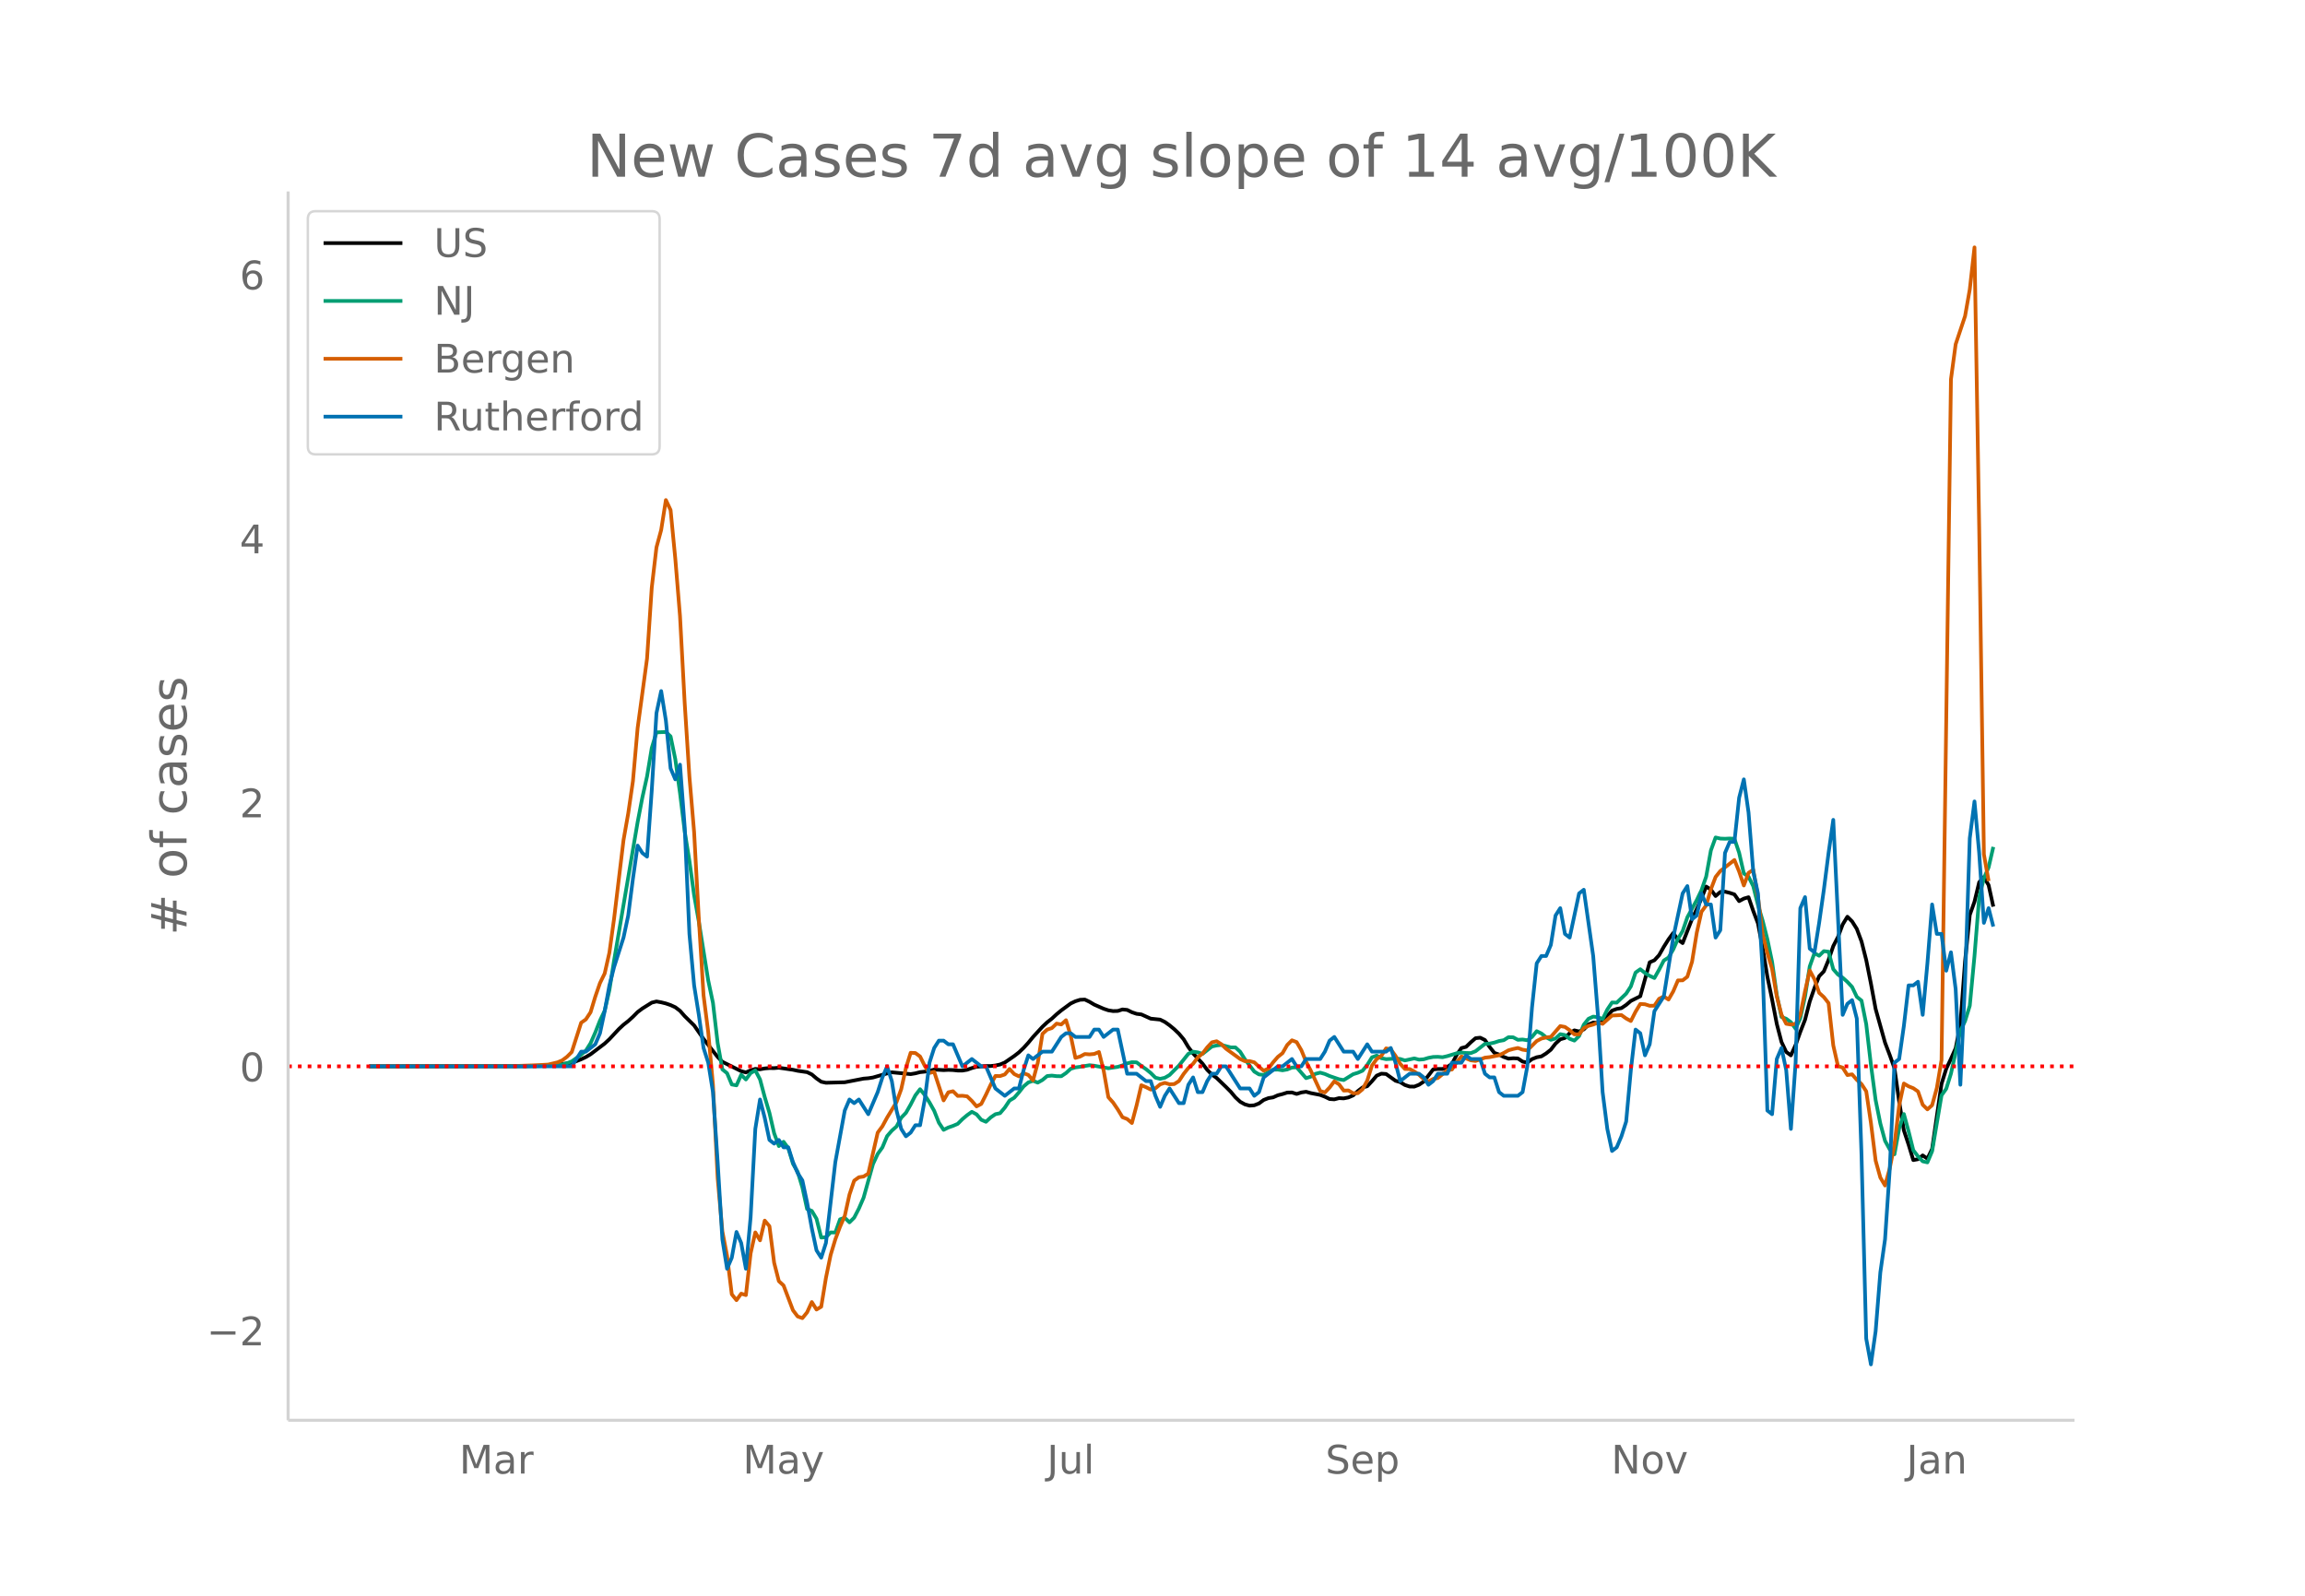 <svg height="864" viewBox="0 0 936 648" width="1248" xmlns="http://www.w3.org/2000/svg" xmlns:xlink="http://www.w3.org/1999/xlink"><defs><style>*{stroke-linecap:butt;stroke-linejoin:round}</style></defs><g id="figure_1"><path d="M0 648h936V0H0z" fill="#fff" id="patch_1"/><g id="axes_1"><path d="M117 576.72h725.4V77.76H117z" fill="none" id="patch_2"/><path clip-path="url(#p76026b0c24)" d="M149.973 433.017l63.078-.105 7.646-.21 5.734-.408 3.823-.465 1.912-.373 1.911-.556 1.912-.75 1.911-.908 1.911-1.13 5.735-4.343 1.911-1.78 3.823-4.101 1.912-1.773 1.911-1.49 1.912-1.744 1.911-1.922 1.912-1.434 3.822-2.388 1.912-.474 1.911.344 1.912.474 1.911.653 1.912.878 1.911 1.448 1.912 2.173 3.823 3.756 3.823 5.496 5.734 7.322 1.911 1.952 3.823 1.91 3.823 1.906 1.912.508 1.911-.842 1.912-.597 1.911.168 1.912-.35 1.911-.153 1.911.024 1.912-.158 5.734.834 1.912.413 3.823.554 1.911.924 1.912 1.626 1.911 1.344 1.912.413 7.645-.201 7.646-1.483 1.912-.154 1.911-.299 5.735-1.669 1.911-.443 7.646.738 1.911-.319 1.912-.489 1.911-.196 1.912-.336 1.911-.513 3.823.228 1.912-.095 1.911.073 1.912.196 1.911.008 1.911-.32 1.912-.698 1.911-.51 3.823-.33 1.912.016 1.911-.21 1.912-.417 1.911-.803 3.823-2.632 1.912-1.479 1.911-1.822 1.911-2.11 1.912-2.32 3.823-4.161 1.911-1.792 1.912-1.505 1.911-1.766 1.912-1.573 3.823-2.809 1.911-.907 1.912-.598 1.911-.091 1.911.915 1.912 1.14 3.823 1.678 1.911.64 1.912.307 1.911-.048 1.912-.615 1.911.19 1.912.943 1.911.645 1.912.235 3.822 1.725 3.823.39 1.912.948 1.911 1.36 1.912 1.582 1.911 1.83 1.912 2.277 1.911 3.18 1.912 2.54 3.823 4.139 1.911 2.545 1.912 1.916 1.911 1.37 3.823 3.678 1.911 1.922 1.912 2.28 1.911 1.783 1.912 1.065 1.911.526 1.912-.145 1.911-.751 1.912-1.414 1.911-.746 1.912-.309 1.911-.85 1.911-.49 1.912-.61 1.911-.043 1.912.606 1.911-.61 1.912-.28 1.911.54 3.823.735 1.912.734 1.911.933 1.912.14 1.911-.494 1.911.1 1.912-.38 1.911-.827 1.912-1.755 1.911-1.476 1.912-.49 1.911-2.048 1.912-2.249 1.911-.81 1.912.127 3.823 2.747 1.911.557 1.911 1.172 1.912.626 1.911.022 1.912-.746 1.911-1.279 3.823-4.94 1.912-.2 1.911.028 1.912-.803 1.911-1.323 1.912-3.611 1.911-2.77 1.911-.503 1.912-1.848 1.911-1.655 1.912-.21 1.911.944 1.912 2.827 1.911 2.405 1.912.67 1.911.987 1.912.684 1.911-.167 1.912.083 1.911 1.278 1.911.417 1.912-1.418 1.911-.759 1.912-.365 1.911-1.184 1.912-1.526 1.911-2.468 1.912-1.747 1.911-.548 1.912-1.939 1.911-1.146 1.912.454 1.911-.845 1.912-1.963 1.911-.806 1.911.137 1.912-.558 3.823-4.435 1.911-.692 1.912-.32 1.911-1.293 1.912-1.631 3.823-1.899 3.823-13.79 1.911-.814 1.911-2.091 1.912-3.365 1.911-3.03 1.912-2.595 1.911 2.666 1.912 1.436 3.823-9.79 1.911-4.012 1.912-4.348 1.911-4.808 1.912 1.232 1.911 2.615 1.911-1.634 1.912-.132 1.911.474 1.912.63 1.911 2.73 1.912-1.024 1.911-.56 1.912 5.566 1.911 5.034 1.912 10.006 1.911 11.651 1.912 9.244 1.911 9.934 1.911 7.34 1.912 4.046 1.911 1.399 1.912-4.237 1.911-5.31 1.912-4.896 1.911-7.43 1.912-5.463 1.911-4.806 1.912-1.975 1.911-4.64 1.912-5.617 1.911-3.706 1.911-5.078 1.912-3.144 1.911 1.9 1.912 3.034 1.911 5.098 1.912 7.529 1.911 9.582 1.912 10.318 3.823 13.674 1.911 5.036 1.912 5.363 1.911 13.47 1.911 11.767 1.912 5.76 1.911 6.287 1.912-.355 1.911-1.535 1.912 1.324 1.911-3.945 3.823-26.444 1.912-6.128 1.911-4.035 1.912-4.298 1.911-9.594 1.911-25.714 1.912-18.817 1.911-5.348 1.912-7.94 1.911-2.094 1.912 3.268 1.911 8.736h0" fill="none" stroke="#000" stroke-linecap="round" stroke-width="1.5" id="line2d_1"/><path clip-path="url(#p76026b0c24)" d="M149.973 433.017l66.9-.095 5.735-.16 3.823-.256 1.912-.274 1.911-.49 1.912-.748 3.823-2.709 1.911-1.653 1.911-3.02 1.912-4.33 1.911-4.87 1.912-4 1.911-8.35 1.912-12.106 9.557-56.131 1.912-9.957 1.911-8.59 1.911-11.537 1.912-6.361 3.823-.142 1.911 1.783 1.912 9.264 1.911 13.705 1.912 15.619 1.911 11.961 1.912 13.941 1.911 10.733 3.823 23.933 1.911 9.024 1.912 16.34 1.911 10.705 1.912 1.542 1.911 4.585 1.912.354 1.911-4.286 1.912 1.9 1.911-2.59 1.912-1.096 1.911 3.658 1.912 7.177 1.911 6.41 1.911 8.276 1.912 5.206 1.911-1.742 1.912 2.592 1.911 6.346 1.912 3.3 1.911 6.309 1.912 8.769 1.911.75 1.912 3.194 1.911 7.626 1.912-.11 1.911-1.965 1.912.034 1.911-5.354 1.911-.632 1.912 1.854 1.911-1.894 1.912-3.691 1.911-4.41 3.823-13.66 1.912-4.123 1.911-2.663 1.912-4.575 1.911-2.217 1.912-1.69 1.911-3.563 1.911-1.989 1.912-3.352 1.911-3.726 1.912-2.506 1.911 2.368 1.912 3.008 1.911 3.414 1.912 4.819 1.911 2.897 1.912-.958 1.911-.662 1.912-.819 1.911-1.915 1.911-1.613 1.912-1.355 1.911 1.022 1.912 2.211 1.911.816 1.912-1.777 1.911-1.308 1.912-.41 1.911-2.253 1.912-2.867 1.911-1.151 1.912-2.186 1.911-2.433 1.911-1.604 1.912-.64 1.911.72 1.912-1.071 1.911-1.601 1.912-.179 1.911.225 1.912.04 1.911-1.29 1.912-1.74 1.911-.557 1.912-.252 3.822-.635 1.912.207 5.734 1.019 3.823-.557 1.912-.6 1.911-.823 1.912-.483 1.911.064 1.912 1.454 1.911 1.308 1.911 1.555 1.912 1.909 1.911.474 1.912-.443 1.911-1.115 3.823-3.842 3.823-4.782 1.912-.847 1.911.287 1.912.616 3.823-3.012 1.911-.412 1.911-.234 3.823 1.013 1.912.015 1.911 1.755 1.912 3.042 3.823 5.006 1.911 1.161 1.912.2 1.911-1.127 1.912-.988 1.911-.05 1.911.29 1.912-.338 1.911-.786 1.912-.095 3.823 4.406 1.911-.604 1.912-1.151 1.911-.487 1.912.545 1.911.832 3.823 1.314 1.911.324 3.823-2.377 1.912-.585 1.911-.831 1.912-2.35 1.911-3.085 1.912-.702 1.911 1.047 1.912.391 3.823-.225 1.911.157 1.911.595 3.823-.832 1.912.508 1.911-.154 1.912-.578 1.911-.36 1.912-.056 1.911.16 1.912-.44 3.823-1.167 1.911-.293 1.911.182 1.912.05 1.911-.752 3.823-2.99 1.912-.11 1.911-.425 1.912-.628 1.911-.34 1.912-1.212 1.911.043 1.912 1.019 1.911-.126 1.911.305 1.912-1.358 1.911-2.33 1.912.938 1.911 1.537 1.912 1.031 1.911-.536 1.912-1.764 1.911.357 1.912 1.537 1.911.726 1.912-1.847 1.911-4.618 1.912-2.399 1.911-.871 1.911.212 1.912.804 1.911-3.901 1.912-2.857 1.911.058 3.823-3.648 1.912-2.94 1.911-5.629 1.912-1.345 1.911 1.518 1.912 1.176 1.911.874 1.911-3.387 1.912-3.707 1.911-1.222 1.912-3.282 1.911-4.304 1.912-3.156 1.911-5.598 3.823-6.992 1.912-4 1.911-5.52 1.912-10.634 1.911-5.265 1.911.44 1.912.074 1.911-.098 1.912.123 1.911 5.662 1.912 8.424 1.911 1.296 1.912 3.836 1.911 7.667 1.912 6.364 1.911 7.543 1.912 9.147 1.911 13.492 1.911 8.916 1.912.72 1.911 1.399 1.912 2.663 1.911-4.274 1.912-8.814 1.911-12.224 1.912-5.388 1.911 1.06 1.912-1.873 1.911.238 1.912 7.106 1.911 2.158 1.911 1.284 1.912 1.706 1.911 2.047 1.912 4.012 1.911 1.533 1.912 9.557 1.911 16.521 1.912 14.348 1.911 9.501 1.912 7.032 1.911 3.473 1.912 1.977 1.911-10.548 1.911-5.798 1.912 7.03 1.911 7.66 1.912 2.506 1.911 2.004 1.912.428 1.911-4.538 3.823-22.692 1.912-2.675 1.911-6.142 3.823-17.393 1.911-3.938 1.912-6.24 1.911-20.168 1.912-23.84 1.911-7.77 1.912-4.403 1.911-8.301h0" fill="none" stroke="#009e73" stroke-linecap="round" stroke-width="1.5" id="line2d_2"/><path clip-path="url(#p76026b0c24)" d="M149.973 433.017l57.344-.088 11.468-.41 3.823-.235 3.823-.91 1.912-.821 1.911-1.437 1.912-1.907 3.823-11.91 1.911-1.35 1.911-2.904 1.912-6.307 1.911-5.545 1.912-3.901 1.911-8.449 1.912-13.876 3.823-31.829 1.911-10.825 1.912-13.113 1.911-21.59 3.823-28.192 1.911-28.808 1.912-16.34 1.911-7.07 1.912-12.144 1.911 4.048 1.912 19.714 1.911 23.321 1.912 35.467 1.911 29.746 1.912 22.56 1.911 35.202 1.912 31.037 1.911 15.02 1.911 21.268 1.912 37.96 1.911 21.62 1.912 9.975 1.911 15.577 1.912 2.376 1.911-2.64 1.912.587 1.911-16.927 1.912-8.537 1.911 3.227 1.912-8.008 1.911 2.258 1.911 14.874 1.912 7.45 1.911 1.761 3.823 10.062 1.912 2.523 1.911.675 1.912-2.347 1.911-4.195 1.912 3.05 1.911-1.143 1.912-11.676 1.911-9.329 1.912-6.365 1.911-5.105 1.911-4.37 1.912-8.684 1.911-5.662 1.912-1.379 1.911-.293 1.912-1.203 3.823-16.633 1.911-2.582 1.912-3.52 3.823-6.307 1.911-5.251 1.911-8.625 1.912-6.13 1.911.087 1.912 1.408 1.911 3.843 1.912 2.846 1.911-.44 3.823 11.587 1.912-3.285 1.911-.44 1.912 1.906 1.911-.058 1.911.234 1.912 1.849 1.911 2.23 1.912-.998 1.911-3.755 1.912-4.078 1.911-3.52 1.912.03 1.911-.646 1.912-2.23 1.911 2.054 1.912.939 1.911-1.262 1.911.704 1.912 2.2 1.911-7.099 1.912-11.793 1.911-1.73 1.912-.617 1.911-1.818 1.912.352 1.911-1.731 1.912 6.278 1.911 9.035 1.912-.557 1.911-1.027 1.911.147 1.912-.176 1.911-.793 1.912 7.51 1.911 10.855 1.912 2.141 1.911 2.816 1.912 3.168 1.911.734 1.912 1.613 1.911-7.187 1.912-8.155 1.911.792 1.911.968 1.912-.528 1.911-1.584 1.912-.616 1.911.586 1.912-.088 1.911-1.232 1.912-2.904 1.911-2.405 1.912-1.702 1.911-2.581 1.912-1.585 1.911-2.493 1.912-2.054 1.911-.44 1.911 1.203 1.912 1.848 5.734 4.166 1.912.88 1.911-.03 1.912.5 1.911 1.789 1.912 1.613 1.911-.88 1.912-2.523 1.911-2.2 1.911-1.525 1.912-3.315 1.911-1.907 1.912.733 1.911 3.286 1.912 4.635 1.911 3.667 3.823 8.243 1.912.616 1.911-1.994 1.912-2.523 1.911 1.202 1.911 2.553 1.912-.059 1.911 1.144 1.912-.03 1.911-1.583 1.912-3.55 1.911-6.072 1.912-2.64 1.911-1.35 1.912-2.992 1.911.381 1.912 2.64 1.911 3.256 1.911 2.083 1.912.03 1.911.997 1.912 1.32 1.911 1.819 1.912.91 1.911-1.027 1.912-.382 3.823-3.139 1.911-.322 1.912-2.993 1.911-2.288 3.823 1.555 1.911.264 1.912-.616 1.911-.733 1.912-.206 3.823-.762 1.911-.94 1.912-1.085 1.911-.528 1.912-.41 1.911.704 1.911.293 3.823-3.814 1.912-.997 1.911-.44 1.912-.235 3.823-4.4 1.911.352 1.912 1.32 1.911 1.702 1.912-.03 1.911-2.523 1.912-.909 1.911-.528 1.911-.792 1.912.499 3.823-3.374 3.823-.176 1.911 1.379 1.912 1.026 1.911-3.784 1.912-3.139 1.911.118 1.912.616 1.911-.03 1.911-2.816 1.912-.939 1.911 1.262 1.912-3.315 1.911-4.46 1.912-.028 1.911-1.467 1.912-6.102 1.911-11.764 1.912-8.507 1.911-2.61 1.912-6.513 1.911-5.017 1.911-2.405 3.823-2.992 1.912-1.496 1.911 4.693 1.912 5.662 1.911-5.134 1.912-1.232 1.911 10.913 1.912 15.254 1.911 7.657 1.912 6.395 1.911 11.206 1.911 7.393 1.912 3.696 1.911.323 1.912-.264 1.911-3.755 1.912-9.505 1.911-8.42 1.912 3.55 1.911 5.516 1.912 1.73 1.911 2.435 1.912 17.19 1.911 8.39 1.911.617 1.912 3.021 1.911-.293 1.912 2.23 1.911 1.73 1.912 2.934 1.911 12.849 1.912 15.313 1.911 6.865 1.912 3.227 1.911-7.012 1.912-9.592 1.911-15.93 1.911-8.888 1.912 1.144 1.911.763 1.912 1.32 1.911 5.397 1.912 1.878 1.911-1.702 1.912-6.981 1.911-11.383 3.823-276.4 1.912-14.227 3.822-11.44 1.912-10.855 1.911-17.044 1.912 113.969 1.911 132.479 1.912 10.884h0" fill="none" stroke="#d55e00" stroke-linecap="round" stroke-width="1.5" id="line2d_3"/><path clip-path="url(#p76026b0c24)" d="M149.973 433.017h82.193l3.823-5.976h1.911l3.823-2.988 1.911-4.483 1.912-8.964 1.911-10.46 1.912-7.47 3.823-11.953 1.911-8.964 1.912-14.941 1.911-13.447 1.912 2.988 1.911 1.494 1.911-26.894 1.912-31.376 1.911-8.965 1.912 11.953 1.911 19.423 1.912 4.483 1.911-5.977 1.912 25.4 1.911 43.33 1.912 20.917 1.911 11.953 1.912 13.447 1.911 5.976 1.911 11.953 1.912 28.388 1.911 31.376 1.912 11.953 1.911-4.482 1.912-10.459 1.911 4.482 1.912 10.46 1.911-20.918 1.912-35.859 1.911-11.953 1.912 7.47 1.911 8.965 1.911 1.494 1.912-1.494 1.911 2.989h1.912l1.911 5.976 1.912 4.482 1.911 2.989 1.912 8.964 1.911 10.459 1.912 8.965 1.911 2.988 1.912-5.977 3.823-32.87 3.822-20.917 1.912-4.483 1.911 1.494 1.912-1.494 3.823 5.977 3.823-8.965 1.911-5.976 1.912-4.483 1.911 5.977 1.912 11.953 1.911 7.47 1.911 2.988 1.912-1.494 1.911-2.988h1.912l1.911-10.459 1.912-14.94 1.911-5.977 1.912-2.989h1.911l1.912 1.495h1.911l3.823 8.964 3.823-2.988 3.823 2.988h1.911l3.823 8.965 3.823 2.988 3.823-2.988h1.912l1.911-7.47 1.911-5.977 1.912 1.494 3.823-2.988h3.823l3.823-5.977 1.911-1.494h1.912l1.911 1.494h5.734l1.912-2.988h1.911l1.912 2.988 3.823-2.988h1.911l3.823 17.93h3.823l3.823 2.988h1.911l1.912 5.976 1.911 4.482 1.912-4.482 1.911-2.988 3.823 5.976h1.912l1.911-7.47 1.912-2.988 1.911 5.976h1.912l1.911-4.482 1.912-2.989h1.911l1.911-2.988h1.912l5.734 8.965h3.823l1.912 2.988 1.911-1.494 1.912-5.976 5.734-4.483h1.911l3.823-2.988 1.912 2.988h1.911l1.912-2.988h5.734l1.912-2.988 1.911-4.483 1.912-1.494 3.822 5.977h3.823l1.912 2.988 3.823-5.976 1.911 2.988h5.735l1.911-1.494 1.912 5.976 1.911 7.47 3.823-2.988h3.823l1.911 1.495 1.912 2.988 1.911-1.494 1.912-2.989h3.823l1.911-4.482h3.823l1.911-2.988 1.912 1.494h3.823l1.911 5.976 1.912 1.495h1.911l1.912 5.976 1.911 1.494h5.735l1.911-1.494 1.911-10.459 1.912-23.906 1.911-17.929 1.912-2.988h1.911l1.912-4.482 1.911-11.953 1.912-2.988 1.911 10.458 1.912 1.494 3.823-17.929 1.911-1.494 3.823 26.894 1.911 23.906 1.912 31.376 1.911 14.941 1.912 8.965 1.911-1.494 1.912-4.483 1.911-5.976 1.912-20.918 1.911-16.435 1.912 1.494 1.911 8.965 1.912-4.482 1.911-13.447 3.823-5.977 3.823-23.906 3.823-17.929 1.911-2.988 1.912 13.447 1.911-1.494 1.912-8.965 1.911 4.482h1.912l1.911 13.447 1.911-2.988 1.912-31.376 1.911-4.482h1.912l1.911-17.93 1.912-7.47 1.911 13.447 1.912 23.905 1.911 8.965 1.912 31.376 1.911 56.777 1.912 1.494 1.911-22.412 1.911-4.482 1.912 8.964 1.911 23.906 1.912-26.894 1.911-62.752 1.912-4.483 1.911 20.918 1.912 1.494 1.911-11.953 1.912-13.447 1.911-14.941 1.912-13.447 3.822 79.188 1.912-4.483 1.911-1.494 1.912 7.47 1.911 55.283 1.912 74.705 1.911 10.459 1.912-13.447 1.911-23.906 1.912-13.447 1.911-28.388 1.912-43.329 1.911-1.494 1.911-13.447 1.912-16.435h1.911l1.912-1.494 1.911 13.447 1.912-20.918 1.911-23.906 1.912 11.953h1.911l1.912 14.941 1.911-7.47 1.912 14.94 1.911 38.848 1.911-41.835 1.912-58.27 1.911-14.942 1.912 20.918 1.911 28.388 1.912-5.976 1.911 7.47h0" fill="none" stroke="#0072b2" stroke-linecap="round" stroke-width="1.5" id="line2d_4"/><path clip-path="url(#p76026b0c24)" d="M117 433.017h725.4" fill="none" stroke="red" stroke-dasharray="1.5,2.475" stroke-width="1.5" id="line2d_5"/><path d="M117 576.72V77.76" fill="none" stroke="#d3d3d3" stroke-linecap="square" stroke-width="1.25" id="patch_3"/><path d="M117 576.72h725.4" fill="none" stroke="#d3d3d3" stroke-linecap="square" stroke-width="1.25" id="patch_4"/><g id="matplotlib.axis_1"><g id="xtick_1"><g transform="matrix(.16 0 0 -.16 186.488 598.378)" fill="#696969" id="text_1"><defs><path d="M9.813 72.906h14.703l18.593-49.61 18.703 49.61h14.704V0H66.89v64.016l-18.797-50h-9.907l-18.796 50V0H9.813z" id="DejaVuSans-77"/><path d="M34.281 27.484q-10.89 0-15.093-2.484-4.204-2.484-4.204-8.5 0-4.781 3.157-7.594 3.156-2.797 8.562-2.797 7.485 0 12 5.297 4.516 5.297 4.516 14.078v2zm17.922 3.72V0H43.22v8.297Q40.14 3.328 35.547.953q-4.594-2.375-11.234-2.375-8.391 0-13.36 4.719Q6 8.016 6 15.922q0 9.219 6.172 13.906 6.187 4.688 18.437 4.688h12.61v.89q0 6.203-4.078 9.594-4.078 3.39-11.453 3.39-4.688 0-9.141-1.124-4.438-1.125-8.531-3.375v8.312q4.921 1.906 9.562 2.844 4.64.953 9.031.953 11.875 0 17.735-6.156 5.86-6.14 5.86-18.64z" id="DejaVuSans-97"/><path d="M41.11 46.297q-1.516.875-3.297 1.281Q36.03 48 33.89 48q-7.625 0-11.703-4.953-4.079-4.953-4.079-14.234V0H9.08v54.688h9.03v-8.5q2.844 4.984 7.375 7.39Q30.031 56 36.531 56q.922 0 2.047-.125 1.125-.11 2.484-.36z" id="DejaVuSans-114"/></defs><use xlink:href="#DejaVuSans-77"/><use x="86.279" xlink:href="#DejaVuSans-97"/><use x="147.559" xlink:href="#DejaVuSans-114"/></g></g><g id="xtick_2"><g transform="matrix(.16 0 0 -.16 301.641 598.378)" fill="#696969" id="text_2"><defs><path d="M32.172-5.078q-3.797-9.766-7.422-12.735-3.61-2.984-9.656-2.984H7.906v7.516h5.282q3.703 0 5.75 1.765Q21-9.766 23.483-3.219l1.61 4.094-22.11 53.813H12.5l17.094-42.766 17.093 42.766h9.516z" id="DejaVuSans-121"/></defs><use xlink:href="#DejaVuSans-77"/><use x="86.279" xlink:href="#DejaVuSans-97"/><use x="147.559" xlink:href="#DejaVuSans-121"/></g></g><g id="xtick_3"><g transform="matrix(.16 0 0 -.16 425.128 598.378)" fill="#696969" id="text_3"><defs><path d="M9.813 72.906h9.859V5.078q0-13.187-5-19.14-5-5.954-16.094-5.954h-3.75v8.297h3.078q6.531 0 9.219 3.672Q9.813-4.39 9.813 5.078z" id="DejaVuSans-74"/><path d="M8.5 21.578v33.11h8.984V21.922q0-7.766 3.016-11.656 3.031-3.875 9.094-3.875 7.265 0 11.484 4.64 4.234 4.64 4.234 12.656v31h8.985V0h-8.984v8.406Q42.047 3.422 37.718 1q-4.313-2.422-10.032-2.422-9.421 0-14.312 5.86Q8.5 10.296 8.5 21.578zM31.11 56z" id="DejaVuSans-117"/><path d="M9.422 75.984h8.984V0H9.422z" id="DejaVuSans-108"/></defs><use xlink:href="#DejaVuSans-74"/><use x="29.492" xlink:href="#DejaVuSans-117"/><use x="92.871" xlink:href="#DejaVuSans-108"/></g></g><g id="xtick_4"><g transform="matrix(.16 0 0 -.16 538.211 598.378)" fill="#696969" id="text_4"><defs><path d="M53.516 70.516V60.89q-5.61 2.687-10.594 4-4.984 1.328-9.625 1.328-8.047 0-12.422-3.125t-4.375-8.89q0-4.845 2.906-7.313 2.907-2.453 11.016-3.97l5.953-1.218q11.031-2.11 16.281-7.406 5.25-5.297 5.25-14.172 0-10.61-7.11-16.078-7.093-5.469-20.812-5.469-5.172 0-11.015 1.172Q13.14.922 6.89 3.219v10.156q6-3.36 11.765-5.078 5.766-1.703 11.328-1.703 8.438 0 13.032 3.312 4.593 3.328 4.593 9.485 0 5.359-3.297 8.39-3.296 3.032-10.812 4.547L27.484 33.5q-11.03 2.188-15.968 6.875-4.922 4.688-4.922 13.047 0 9.672 6.812 15.234 6.813 5.563 18.766 5.563 5.14 0 10.453-.938 5.328-.922 10.89-2.765z" id="DejaVuSans-83"/><path d="M56.203 29.594v-4.39H14.891q.593-9.282 5.593-14.142 5-4.859 13.938-4.859 5.172 0 10.031 1.266 4.86 1.265 9.656 3.812v-8.5Q49.266.734 44.187-.344 39.11-1.422 33.892-1.422q-13.094 0-20.735 7.61-7.64 7.625-7.64 20.625 0 13.421 7.25 21.296Q20.016 56 32.328 56q11.031 0 17.453-7.11 6.422-7.093 6.422-19.296zm-8.984 2.64q-.094 7.36-4.125 11.75-4.032 4.407-10.672 4.407-7.516 0-12.031-4.25-4.516-4.25-5.203-11.97z" id="DejaVuSans-101"/><path d="M18.11 8.203v-29H9.077v75.484h9.031v-8.296q2.844 4.875 7.157 7.234Q29.594 56 35.594 56q9.968 0 16.187-7.906 6.235-7.907 6.235-20.797T51.78 6.484q-6.218-7.906-16.187-7.906-6 0-10.328 2.375-4.313 2.375-7.157 7.25zm30.578 19.094q0 9.906-4.079 15.547-4.078 5.64-11.203 5.64-7.14 0-11.218-5.64-4.079-5.64-4.079-15.547 0-9.906 4.078-15.547 4.079-5.64 11.22-5.64 7.124 0 11.202 5.64t4.078 15.547z" id="DejaVuSans-112"/></defs><use xlink:href="#DejaVuSans-83"/><use x="63.477" xlink:href="#DejaVuSans-101"/><use x="125" xlink:href="#DejaVuSans-112"/></g></g><g id="xtick_5"><g transform="matrix(.16 0 0 -.16 654.276 598.378)" fill="#696969" id="text_5"><defs><path d="M9.813 72.906h13.28l32.329-60.984v60.984h9.562V0h-13.28L19.39 60.984V0H9.813z" id="DejaVuSans-78"/><path d="M30.61 48.39q-7.22 0-11.422-5.64-4.204-5.64-4.204-15.453 0-9.813 4.172-15.453 4.188-5.64 11.453-5.64 7.188 0 11.375 5.655 4.203 5.672 4.203 15.438 0 9.719-4.203 15.406-4.187 5.688-11.375 5.688zm0 7.61q11.718 0 18.406-7.625 6.703-7.61 6.703-21.078 0-13.422-6.703-21.078-6.688-7.64-18.407-7.64-11.765 0-18.437 7.64-6.656 7.656-6.656 21.078 0 13.469 6.656 21.078Q18.844 56 30.609 56z" id="DejaVuSans-111"/><path d="M2.984 54.688H12.5L29.594 8.797l17.093 45.89h9.516L35.687 0H23.485z" id="DejaVuSans-118"/></defs><use xlink:href="#DejaVuSans-78"/><use x="74.805" xlink:href="#DejaVuSans-111"/><use x="135.986" xlink:href="#DejaVuSans-118"/></g></g><g id="xtick_6"><g transform="matrix(.16 0 0 -.16 774.157 598.378)" fill="#696969" id="text_6"><defs><path d="M54.89 33.016V0h-8.984v32.719q0 7.765-3.031 11.61-3.031 3.858-9.078 3.858-7.281 0-11.484-4.64-4.204-4.625-4.204-12.64V0H9.08v54.688h9.03v-8.5q3.235 4.937 7.594 7.374Q30.078 56 35.797 56q9.422 0 14.25-5.828 4.844-5.828 4.844-17.156z" id="DejaVuSans-110"/></defs><use xlink:href="#DejaVuSans-74"/><use x="29.492" xlink:href="#DejaVuSans-97"/><use x="90.771" xlink:href="#DejaVuSans-110"/></g></g></g><g id="matplotlib.axis_2"><g id="ytick_1"><g transform="matrix(.16 0 0 -.16 83.912 546.295)" fill="#696969" id="text_7"><defs><path d="M10.594 35.5h62.593v-8.297H10.594z" id="DejaVuSans-8722"/><path d="M19.188 8.297h34.421V0H7.33v8.297q5.609 5.812 15.296 15.594 9.703 9.797 12.188 12.64 4.734 5.313 6.609 9 1.89 3.688 1.89 7.25 0 5.813-4.078 9.469-4.078 3.672-10.625 3.672-4.64 0-9.797-1.61-5.14-1.609-11-4.89v9.969Q13.767 71.78 18.938 73q5.188 1.219 9.485 1.219 11.328 0 18.062-5.672 6.735-5.656 6.735-15.125 0-4.5-1.688-8.531-1.672-4.016-6.125-9.485-1.218-1.422-7.765-8.187-6.532-6.766-18.453-18.922z" id="DejaVuSans-50"/></defs><use xlink:href="#DejaVuSans-8722"/><use x="83.789" xlink:href="#DejaVuSans-50"/></g></g><g id="ytick_2"><g transform="matrix(.16 0 0 -.16 97.32 439.096)" fill="#696969" id="text_8"><defs><path d="M31.781 66.406q-7.61 0-11.453-7.5Q16.5 51.422 16.5 36.375q0-14.984 3.828-22.484 3.844-7.5 11.453-7.5 7.672 0 11.5 7.5 3.844 7.5 3.844 22.484 0 15.047-3.844 22.531-3.828 7.5-11.5 7.5zm0 7.813q12.266 0 18.735-9.703 6.468-9.688 6.468-28.141 0-18.406-6.468-28.11-6.47-9.687-18.735-9.687-12.25 0-18.718 9.688-6.47 9.703-6.47 28.109 0 18.453 6.47 28.14Q19.53 74.22 31.78 74.22z" id="DejaVuSans-48"/></defs><use xlink:href="#DejaVuSans-48"/></g></g><g id="ytick_3"><use xlink:href="#DejaVuSans-50" transform="matrix(.16 0 0 -.16 97.32 331.897)" fill="#696969" id="text_9"/></g><g id="ytick_4"><g transform="matrix(.16 0 0 -.16 97.32 224.698)" fill="#696969" id="text_10"><defs><path d="M37.797 64.313L12.89 25.39h24.906zm-2.594 8.593H47.61V25.391h10.407v-8.203H47.609V0h-9.812v17.188H4.89v9.515z" id="DejaVuSans-52"/></defs><use xlink:href="#DejaVuSans-52"/></g></g><g id="ytick_5"><g transform="matrix(.16 0 0 -.16 97.32 117.5)" fill="#696969" id="text_11"><defs><path d="M33.016 40.375q-6.641 0-10.532-4.547-3.875-4.531-3.875-12.437 0-7.86 3.875-12.438 3.891-4.562 10.532-4.562 6.64 0 10.515 4.562 3.875 4.578 3.875 12.438 0 7.906-3.875 12.437-3.875 4.547-10.515 4.547zm19.578 30.922v-8.984q-3.719 1.75-7.5 2.671-3.782.938-7.5.938-9.766 0-14.922-6.594-5.14-6.594-5.875-19.922 2.875 4.25 7.219 6.516 4.359 2.266 9.578 2.266 10.984 0 17.36-6.672 6.374-6.657 6.374-18.125 0-11.235-6.64-18.032-6.641-6.78-17.672-6.78-12.657 0-19.344 9.687-6.688 9.703-6.688 28.109 0 17.281 8.204 27.563 8.203 10.28 22.015 10.28 3.719 0 7.5-.734t7.89-2.187z" id="DejaVuSans-54"/></defs><use xlink:href="#DejaVuSans-54"/></g></g><g transform="matrix(0 -.2 -.2 0 75.753 379.813)" fill="#696969" id="text_12"><defs><path d="M51.125 44H36.922l-4.11-16.313h14.313zm-7.328 27.781l-5.078-20.265h14.265L58.11 71.78h7.813L60.89 51.516h15.234V44h-17.14l-4-16.313h15.53V20.22H53.079L48 0h-7.813l5.032 20.219H30.906L25.875 0h-7.86l5.079 20.219H7.719v7.468h17.187L29 44H13.281v7.516h17.625l4.985 20.265z" id="DejaVuSans-35"/><path d="M37.11 75.984V68.5h-8.594q-4.828 0-6.72-1.953-1.874-1.953-1.874-7.031v-4.828h14.797v-6.985H19.922V0H10.89v47.703H2.297v6.984h8.594V58.5q0 9.125 4.25 13.297 4.25 4.187 13.468 4.187z" id="DejaVuSans-102"/><path d="M48.781 52.594v-8.407q-3.812 2.11-7.64 3.157-3.828 1.047-7.735 1.047-8.75 0-13.593-5.547-4.829-5.532-4.829-15.547 0-10.016 4.829-15.563 4.843-5.53 13.593-5.53 3.907 0 7.735 1.046 3.828 1.047 7.64 3.156V2.094Q45.016.344 40.984-.531q-4.015-.89-8.562-.89-12.36 0-19.64 7.765-7.266 7.765-7.266 20.953 0 13.375 7.343 21.031Q20.22 56 33.016 56q4.14 0 8.093-.86 3.953-.843 7.672-2.546z" id="DejaVuSans-99"/><path d="M44.281 53.078v-8.5q-3.797 1.953-7.906 2.922-4.094.984-8.5.984-6.688 0-10.031-2.047-3.344-2.046-3.344-6.156 0-3.125 2.39-4.906 2.391-1.781 9.626-3.39l3.078-.688q9.562-2.047 13.593-5.781 4.032-3.735 4.032-10.422 0-7.625-6.032-12.078-6.03-4.438-16.578-4.438-4.39 0-9.156.86Q10.688.296 5.422 2v9.281q4.984-2.594 9.812-3.89 4.829-1.282 9.579-1.282 6.343 0 9.75 2.172 3.421 2.172 3.421 6.125 0 3.656-2.468 5.61-2.453 1.953-10.813 3.765l-3.125.735q-8.344 1.75-12.062 5.39-3.704 3.64-3.704 9.985 0 7.718 5.47 11.906Q16.75 56 26.811 56q4.97 0 9.36-.734 4.406-.72 8.11-2.188z" id="DejaVuSans-115"/></defs><use xlink:href="#DejaVuSans-35"/><use x="83.789" xlink:href="#DejaVuSans-32"/><use x="115.576" xlink:href="#DejaVuSans-111"/><use x="176.758" xlink:href="#DejaVuSans-102"/><use x="211.963" xlink:href="#DejaVuSans-32"/><use x="243.75" xlink:href="#DejaVuSans-99"/><use x="298.73" xlink:href="#DejaVuSans-97"/><use x="360.01" xlink:href="#DejaVuSans-115"/><use x="412.109" xlink:href="#DejaVuSans-101"/><use x="473.633" xlink:href="#DejaVuSans-115"/></g></g><g transform="matrix(.24 0 0 -.24 238.224 71.76)" fill="#696969" id="text_13"><defs><path d="M4.203 54.688h8.985l11.234-42.672 11.172 42.672h10.593l11.235-42.672 11.187 42.672h8.985L63.28 0H52.688L40.922 44.828 29.109 0H18.5z" id="DejaVuSans-119"/><path d="M64.406 67.281v-10.39q-4.984 4.64-10.625 6.922-5.64 2.296-11.984 2.296-12.5 0-19.14-7.64-6.641-7.64-6.641-22.094 0-14.406 6.64-22.047 6.64-7.64 19.14-7.64 6.345 0 11.985 2.296 5.64 2.297 10.625 6.938V5.609Q59.234 2.094 53.437.33q-5.78-1.75-12.218-1.75-16.563 0-26.094 10.124-9.516 10.14-9.516 27.672 0 17.578 9.516 27.703 9.531 10.14 26.094 10.14 6.531 0 12.312-1.734 5.797-1.734 10.875-5.203z" id="DejaVuSans-67"/><path d="M8.203 72.906h46.875v-4.203L28.61 0H18.312L43.22 64.594H8.203z" id="DejaVuSans-55"/><path d="M45.406 46.39v29.594h8.985V0h-8.985v8.203Q42.578 3.328 38.25.953q-4.313-2.375-10.375-2.375-9.906 0-16.14 7.906-6.22 7.922-6.22 20.813 0 12.89 6.22 20.797Q17.968 56 27.874 56q6.063 0 10.375-2.375 4.328-2.36 7.156-7.234zm-30.61-19.093q0-9.906 4.079-15.547 4.078-5.64 11.203-5.64 7.125 0 11.219 5.64 4.11 5.64 4.11 15.547 0 9.906-4.11 15.547-4.094 5.64-11.219 5.64-7.125 0-11.203-5.64-4.078-5.64-4.078-15.547z" id="DejaVuSans-100"/><path d="M45.406 27.984q0 9.766-4.031 15.125-4.016 5.375-11.297 5.375-7.219 0-11.25-5.375-4.031-5.359-4.031-15.125 0-9.718 4.031-15.093t11.25-5.375q7.281 0 11.297 5.375 4.031 5.375 4.031 15.093zm8.985-21.203q0-13.953-6.203-20.765Q42-20.797 29.203-20.797q-4.734 0-8.937.703-4.203.703-8.157 2.172v8.735q3.954-2.141 7.813-3.157 3.86-1.031 7.86-1.031 8.843 0 13.234 4.61 4.39 4.609 4.39 13.937v4.453q-2.781-4.844-7.125-7.234Q33.938 0 27.875 0 17.828 0 11.672 7.656q-6.156 7.672-6.156 20.328 0 12.688 6.156 20.344Q17.828 56 27.875 56q6.063 0 10.406-2.39 4.344-2.391 7.125-7.22v8.297h8.985z" id="DejaVuSans-103"/><path d="M12.406 8.297h16.11v55.625l-17.532-3.516v8.985l17.438 3.515h9.86V8.296H54.39V0H12.406z" id="DejaVuSans-49"/><path d="M25.39 72.906h8.297L8.297-9.28H0z" id="DejaVuSans-47"/><path d="M9.813 72.906h9.859V42.094L52.39 72.906h12.703L28.906 38.922 67.672 0H54.688L19.672 35.11V0h-9.86z" id="DejaVuSans-75"/></defs><use xlink:href="#DejaVuSans-78"/><use x="74.805" xlink:href="#DejaVuSans-101"/><use x="136.328" xlink:href="#DejaVuSans-119"/><use x="218.115" xlink:href="#DejaVuSans-32"/><use x="249.902" xlink:href="#DejaVuSans-67"/><use x="319.727" xlink:href="#DejaVuSans-97"/><use x="381.006" xlink:href="#DejaVuSans-115"/><use x="433.105" xlink:href="#DejaVuSans-101"/><use x="494.629" xlink:href="#DejaVuSans-115"/><use x="546.729" xlink:href="#DejaVuSans-32"/><use x="578.516" xlink:href="#DejaVuSans-55"/><use x="642.139" xlink:href="#DejaVuSans-100"/><use x="705.615" xlink:href="#DejaVuSans-32"/><use x="737.402" xlink:href="#DejaVuSans-97"/><use x="798.682" xlink:href="#DejaVuSans-118"/><use x="857.861" xlink:href="#DejaVuSans-103"/><use x="921.338" xlink:href="#DejaVuSans-32"/><use x="953.125" xlink:href="#DejaVuSans-115"/><use x="1005.225" xlink:href="#DejaVuSans-108"/><use x="1033.008" xlink:href="#DejaVuSans-111"/><use x="1094.189" xlink:href="#DejaVuSans-112"/><use x="1157.666" xlink:href="#DejaVuSans-101"/><use x="1219.189" xlink:href="#DejaVuSans-32"/><use x="1250.977" xlink:href="#DejaVuSans-111"/><use x="1312.158" xlink:href="#DejaVuSans-102"/><use x="1347.363" xlink:href="#DejaVuSans-32"/><use x="1379.15" xlink:href="#DejaVuSans-49"/><use x="1442.773" xlink:href="#DejaVuSans-52"/><use x="1506.396" xlink:href="#DejaVuSans-32"/><use x="1538.184" xlink:href="#DejaVuSans-97"/><use x="1599.463" xlink:href="#DejaVuSans-118"/><use x="1658.643" xlink:href="#DejaVuSans-103"/><use x="1722.119" xlink:href="#DejaVuSans-47"/><use x="1755.811" xlink:href="#DejaVuSans-49"/><use x="1819.434" xlink:href="#DejaVuSans-48"/><use x="1883.057" xlink:href="#DejaVuSans-48"/><use x="1946.68" xlink:href="#DejaVuSans-75"/></g><g id="legend_1"><path d="M128.2 184.5h136.45q3.2 0 3.2-3.2V88.96q0-3.2-3.2-3.2H128.2q-3.2 0-3.2 3.2v92.34q0 3.2 3.2 3.2z" fill="none" opacity=".8" stroke="#ccc" id="patch_5"/><path d="M131.4 98.718h32" fill="none" stroke="#000" stroke-linecap="round" stroke-width="1.5" id="line2d_6"/><g transform="matrix(.16 0 0 -.16 176.2 104.317)" fill="#696969" id="text_14"><defs><path d="M8.688 72.906h9.921V28.61q0-11.718 4.235-16.875 4.25-5.14 13.781-5.14 9.469 0 13.719 5.14 4.25 5.157 4.25 16.875v44.297H64.5V27.391q0-14.25-7.063-21.532-7.046-7.28-20.812-7.28-13.828 0-20.89 7.28-7.047 7.282-7.047 21.532z" id="DejaVuSans-85"/></defs><use xlink:href="#DejaVuSans-85"/><use x="73.193" xlink:href="#DejaVuSans-83"/></g><path d="M131.4 122.203h32" fill="none" stroke="#009e73" stroke-linecap="round" stroke-width="1.5" id="line2d_8"/><g transform="matrix(.16 0 0 -.16 176.2 127.802)" fill="#696969" id="text_15"><use xlink:href="#DejaVuSans-78"/><use x="74.805" xlink:href="#DejaVuSans-74"/></g><path d="M131.4 145.688h32" fill="none" stroke="#d55e00" stroke-linecap="round" stroke-width="1.5" id="line2d_10"/><g transform="matrix(.16 0 0 -.16 176.2 151.287)" fill="#696969" id="text_16"><defs><path d="M19.672 34.813V8.108H35.5q7.953 0 11.781 3.297 3.844 3.297 3.844 10.078 0 6.844-3.844 10.078-3.828 3.25-11.781 3.25zm0 29.984V42.828h14.61q7.218 0 10.75 2.703 3.546 2.719 3.546 8.282 0 5.515-3.547 8.25-3.531 2.734-10.75 2.734zm-9.86 8.11h25.204q11.28 0 17.375-4.688Q58.5 63.53 58.5 54.89q0-6.703-3.125-10.657-3.125-3.953-9.188-4.922 7.282-1.562 11.313-6.53 4.031-4.954 4.031-12.376 0-9.765-6.64-15.093Q48.25 0 35.984 0H9.812z" id="DejaVuSans-66"/></defs><use xlink:href="#DejaVuSans-66"/><use x="68.604" xlink:href="#DejaVuSans-101"/><use x="130.127" xlink:href="#DejaVuSans-114"/><use x="169.49" xlink:href="#DejaVuSans-103"/><use x="232.967" xlink:href="#DejaVuSans-101"/><use x="294.49" xlink:href="#DejaVuSans-110"/></g><path d="M131.4 169.173h32" fill="none" stroke="#0072b2" stroke-linecap="round" stroke-width="1.5" id="line2d_12"/><g transform="matrix(.16 0 0 -.16 176.2 174.773)" fill="#696969" id="text_17"><defs><path d="M44.39 34.188q3.172-1.079 6.172-4.594 3-3.516 6.032-9.672L66.609 0H56l-9.313 18.703q-3.624 7.328-7.015 9.719-3.39 2.39-9.25 2.39h-10.75V0h-9.86v72.906h22.266q12.5 0 18.656-5.234 6.157-5.219 6.157-15.766 0-6.89-3.203-11.437-3.204-4.532-9.297-6.282zM19.673 64.797V38.922h12.406q7.125 0 10.766 3.297 3.64 3.297 3.64 9.687 0 6.39-3.64 9.64-3.64 3.25-10.766 3.25z" id="DejaVuSans-82"/><path d="M18.313 70.219V54.688h18.5v-6.985h-18.5V18.016q0-6.688 1.828-8.594 1.828-1.906 7.453-1.906h9.218V0h-9.218q-10.407 0-14.36 3.875-3.953 3.89-3.953 14.14v29.688H2.687v6.984h6.594V70.22z" id="DejaVuSans-116"/><path d="M54.89 33.016V0h-8.984v32.719q0 7.765-3.031 11.61-3.031 3.858-9.078 3.858-7.281 0-11.484-4.64-4.204-4.625-4.204-12.64V0H9.08v75.984h9.03V46.188q3.235 4.937 7.594 7.374Q30.078 56 35.797 56q9.422 0 14.25-5.828 4.844-5.828 4.844-17.156z" id="DejaVuSans-104"/></defs><use xlink:href="#DejaVuSans-82"/><use x="64.982" xlink:href="#DejaVuSans-117"/><use x="128.361" xlink:href="#DejaVuSans-116"/><use x="167.57" xlink:href="#DejaVuSans-104"/><use x="230.949" xlink:href="#DejaVuSans-101"/><use x="292.473" xlink:href="#DejaVuSans-114"/><use x="333.586" xlink:href="#DejaVuSans-102"/><use x="368.791" xlink:href="#DejaVuSans-111"/><use x="429.973" xlink:href="#DejaVuSans-114"/><use x="469.336" xlink:href="#DejaVuSans-100"/></g></g></g></g><defs><clipPath id="p76026b0c24"><path d="M117 77.76h725.4v498.96H117z"/></clipPath></defs></svg>
